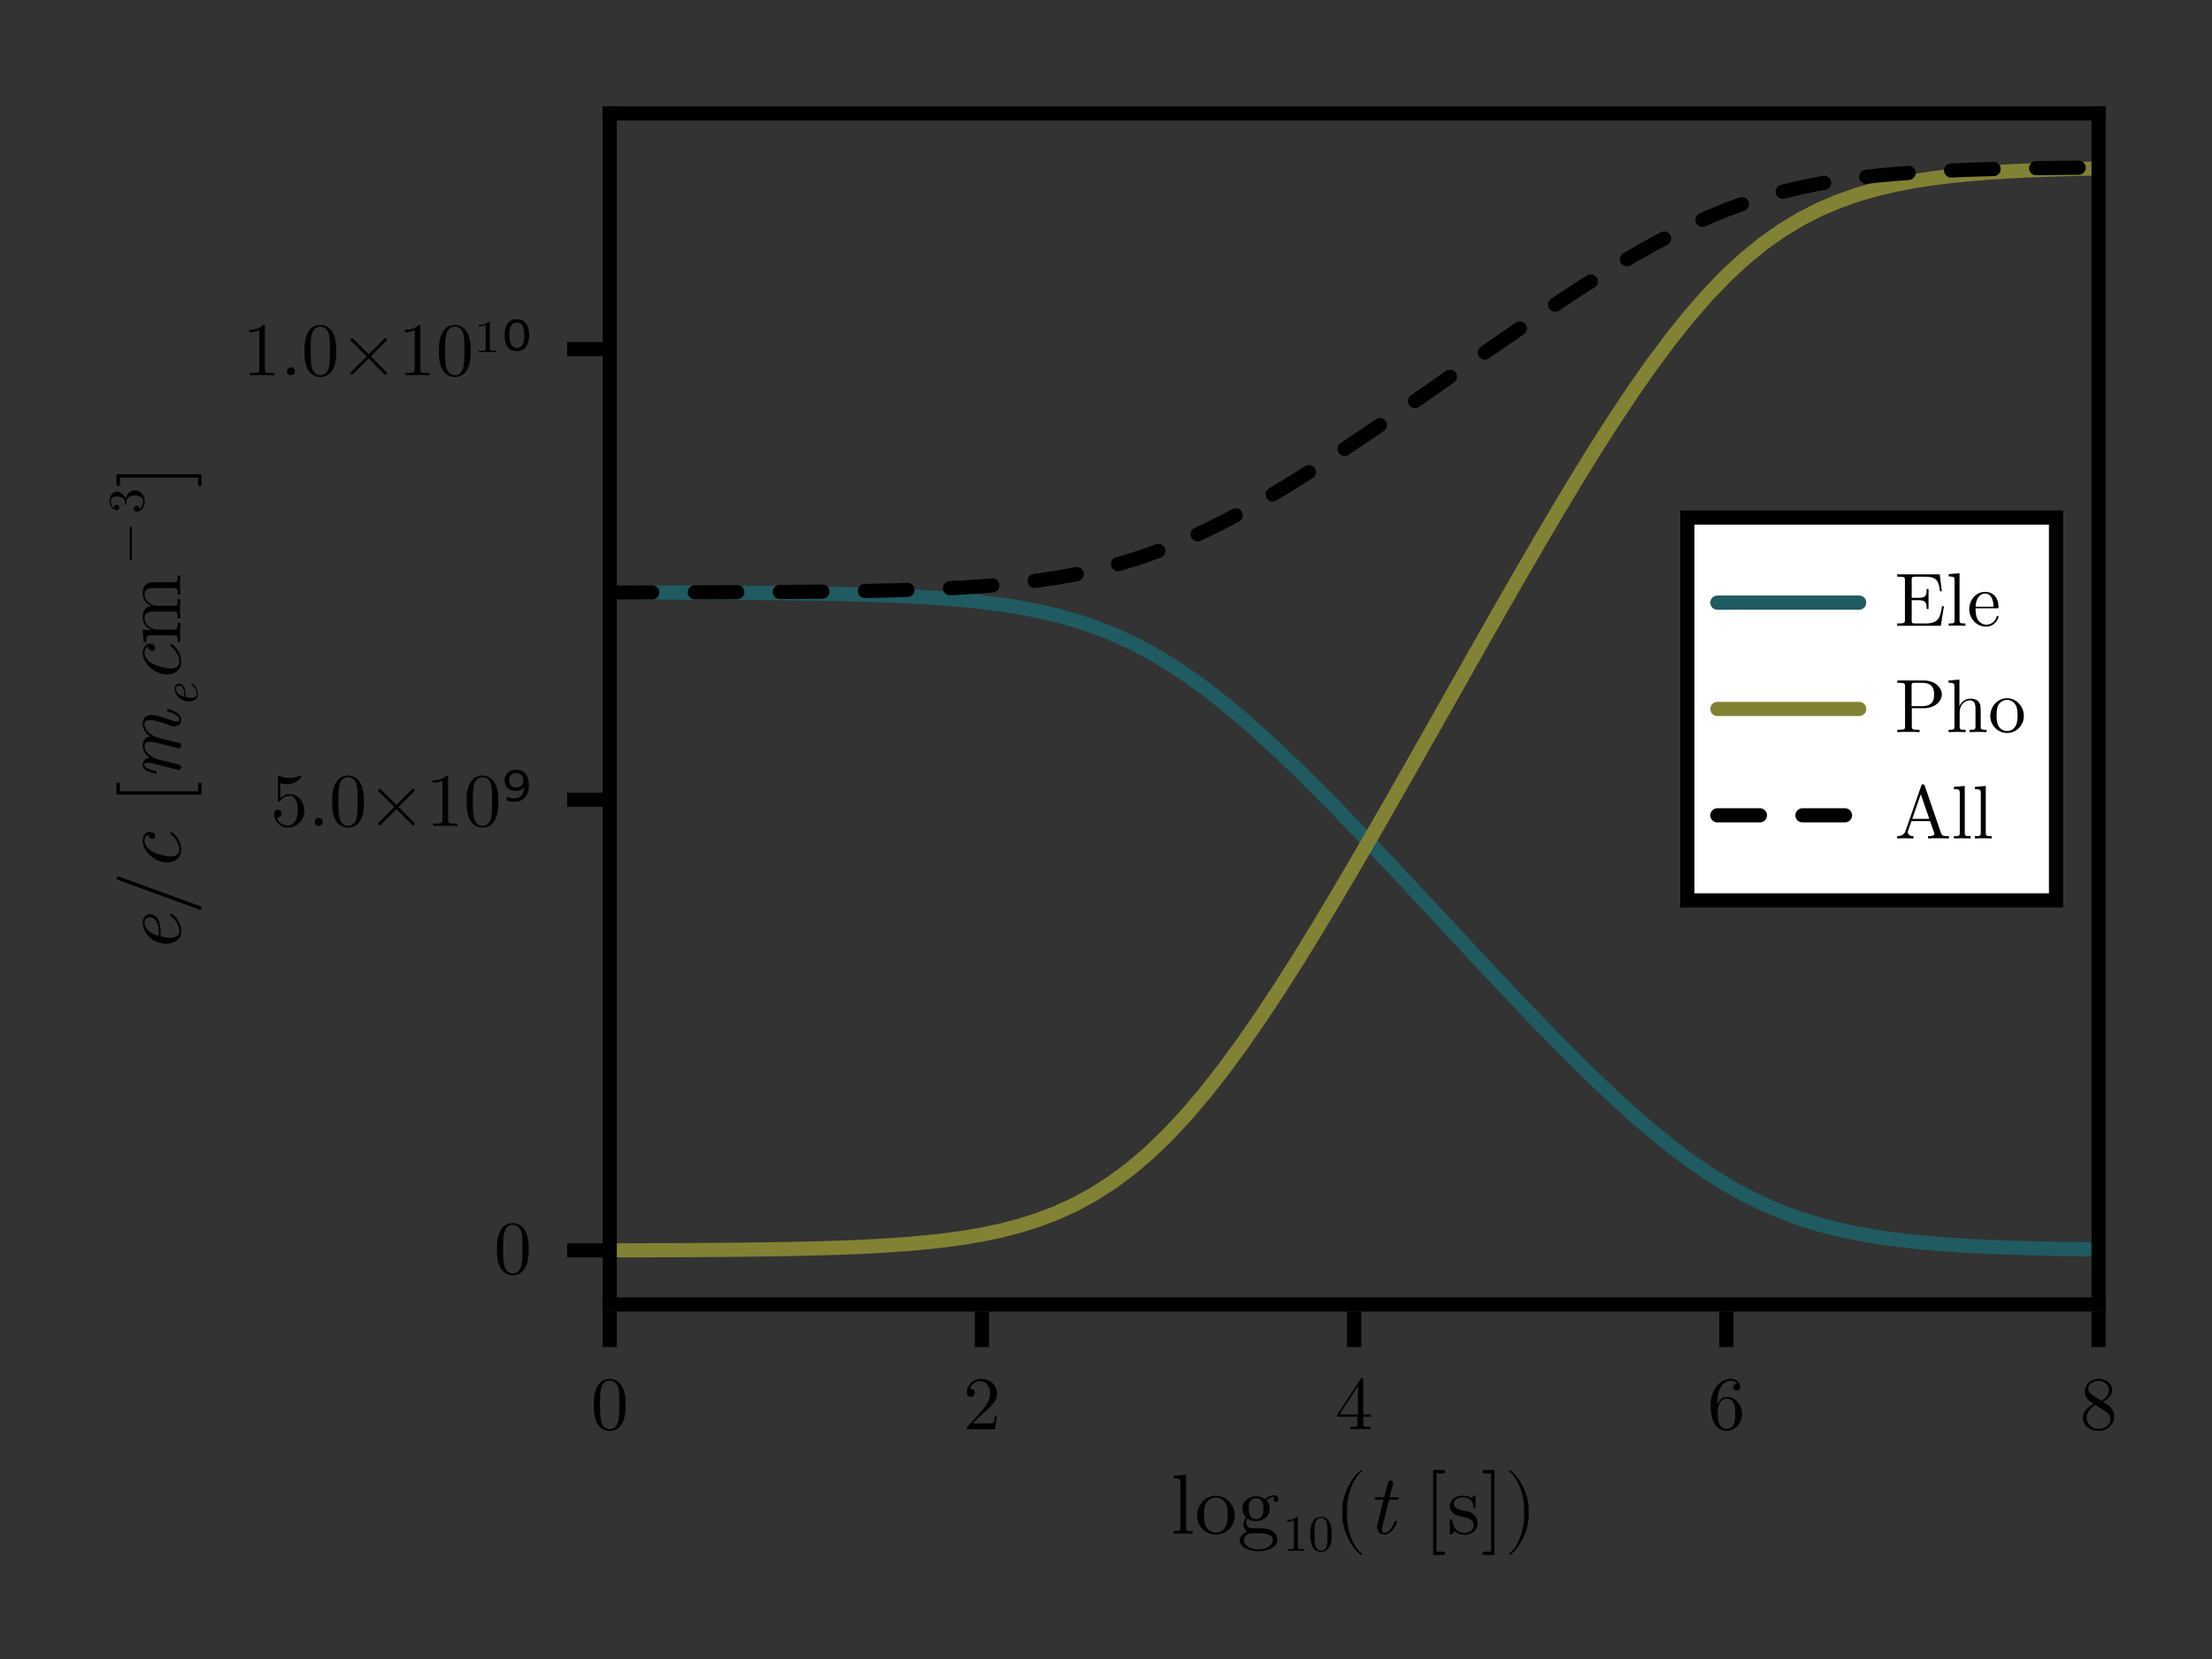 <?xml version="1.0" encoding="UTF-8"?>
<svg xmlns="http://www.w3.org/2000/svg" xmlns:xlink="http://www.w3.org/1999/xlink" width="312" height="234" viewBox="0 0 312 234">
<rect x="0" y="0" width="312" height="234" fill="#333333" stroke="none"/>
<defs>
<g>
<g id="glyph-0-0-f5b5d90b">
<path d="M 3.062 0 L 3.062 -0.375 C 2.25 -0.375 2.125 -0.375 2.125 -0.906 L 2.125 -8.328 L 0.391 -8.203 L 0.391 -7.828 C 1.234 -7.828 1.328 -7.734 1.328 -7.156 L 1.328 -0.906 C 1.328 -0.375 1.203 -0.375 0.391 -0.375 L 0.391 0 L 1.734 -0.031 Z M 3.062 0 "/>
</g>
<g id="glyph-0-1-f5b5d90b">
<path d="M 4.312 -1.531 C 4.312 -2.172 3.953 -2.531 3.812 -2.672 C 3.422 -3.062 2.953 -3.156 2.453 -3.25 C 1.781 -3.391 0.969 -3.547 0.969 -4.234 C 0.969 -4.656 1.281 -5.141 2.312 -5.141 C 3.641 -5.141 3.703 -4.062 3.719 -3.703 C 3.734 -3.594 3.859 -3.594 3.859 -3.594 C 4.016 -3.594 4.016 -3.641 4.016 -3.875 L 4.016 -5.094 C 4.016 -5.297 4.016 -5.375 3.891 -5.375 C 3.828 -5.375 3.797 -5.375 3.641 -5.234 C 3.609 -5.188 3.484 -5.078 3.438 -5.047 C 2.984 -5.375 2.5 -5.375 2.312 -5.375 C 0.859 -5.375 0.391 -4.578 0.391 -3.906 C 0.391 -3.484 0.594 -3.141 0.906 -2.875 C 1.297 -2.562 1.625 -2.5 2.5 -2.328 C 2.766 -2.281 3.75 -2.094 3.75 -1.219 C 3.75 -0.609 3.328 -0.125 2.391 -0.125 C 1.375 -0.125 0.953 -0.812 0.719 -1.844 C 0.688 -1.984 0.672 -2.047 0.547 -2.047 C 0.391 -2.047 0.391 -1.953 0.391 -1.734 L 0.391 -0.156 C 0.391 0.047 0.391 0.125 0.531 0.125 C 0.594 0.125 0.594 0.125 0.828 -0.109 C 0.859 -0.125 0.859 -0.156 1.062 -0.391 C 1.594 0.125 2.141 0.125 2.391 0.125 C 3.766 0.125 4.312 -0.672 4.312 -1.531 Z M 4.312 -1.531 "/>
</g>
<g id="glyph-0-2-f5b5d90b">
<path d="M 1.969 3 L 1.969 -9 L 0.5 -9 C 0.375 -9 0.266 -8.891 0.266 -8.766 C 0.266 -8.625 0.375 -8.516 0.5 -8.516 L 1.484 -8.516 L 1.484 2.516 L 0.5 2.516 C 0.375 2.516 0.266 2.625 0.266 2.766 C 0.266 2.891 0.375 3 0.5 3 Z M 1.969 3 "/>
</g>
<g id="glyph-1-0-f5b5d90b">
<path d="M 5.656 -2.562 C 5.656 -4.109 4.453 -5.375 3 -5.375 C 1.5 -5.375 0.344 -4.062 0.344 -2.562 C 0.344 -1.016 1.578 0.125 2.984 0.125 C 4.438 0.125 5.656 -1.047 5.656 -2.562 Z M 4.656 -2.656 C 4.656 -2.234 4.656 -1.578 4.391 -1.062 C 4.125 -0.516 3.594 -0.172 3 -0.172 C 2.484 -0.172 1.953 -0.422 1.625 -0.969 C 1.328 -1.5 1.328 -2.234 1.328 -2.656 C 1.328 -3.125 1.328 -3.781 1.625 -4.312 C 1.938 -4.859 2.516 -5.109 2.984 -5.109 C 3.516 -5.109 4.031 -4.844 4.344 -4.328 C 4.656 -3.812 4.656 -3.125 4.656 -2.656 Z M 4.656 -2.656 "/>
</g>
<g id="glyph-1-1-f5b5d90b">
</g>
<g id="glyph-1-2-f5b5d90b">
<path d="M 3.078 2.766 C 3.078 2.625 2.969 2.516 2.828 2.516 L 1.844 2.516 L 1.844 -8.516 L 2.828 -8.516 C 2.969 -8.516 3.078 -8.625 3.078 -8.766 C 3.078 -8.891 2.969 -9 2.828 -9 L 1.375 -9 L 1.375 3 L 2.828 3 C 2.969 3 3.078 2.891 3.078 2.766 Z M 3.078 2.766 "/>
</g>
<g id="glyph-2-0-f5b5d90b">
<path d="M 5.812 -4.844 C 5.812 -5.047 5.672 -5.438 5.203 -5.438 C 4.969 -5.438 4.438 -5.359 3.938 -4.875 C 3.438 -5.266 2.922 -5.297 2.656 -5.297 C 1.547 -5.297 0.719 -4.469 0.719 -3.547 C 0.719 -3.031 0.984 -2.562 1.281 -2.312 C 1.125 -2.141 0.906 -1.734 0.906 -1.312 C 0.906 -0.953 1.062 -0.484 1.438 -0.25 C 0.719 -0.047 0.344 0.469 0.344 0.953 C 0.344 1.812 1.531 2.469 2.984 2.469 C 4.406 2.469 5.656 1.859 5.656 0.922 C 5.656 0.5 5.484 -0.109 4.875 -0.438 C 4.234 -0.781 3.547 -0.781 2.812 -0.781 C 2.516 -0.781 1.984 -0.781 1.906 -0.797 C 1.531 -0.844 1.266 -1.219 1.266 -1.594 C 1.266 -1.641 1.266 -1.922 1.469 -2.156 C 1.938 -1.828 2.438 -1.781 2.656 -1.781 C 3.781 -1.781 4.609 -2.609 4.609 -3.547 C 4.609 -3.984 4.422 -4.422 4.109 -4.703 C 4.547 -5.109 4.984 -5.172 5.203 -5.172 C 5.203 -5.172 5.281 -5.172 5.312 -5.156 C 5.188 -5.109 5.125 -4.984 5.125 -4.844 C 5.125 -4.625 5.281 -4.484 5.469 -4.484 C 5.594 -4.484 5.812 -4.578 5.812 -4.844 Z M 3.703 -3.547 C 3.703 -3.234 3.703 -2.844 3.516 -2.547 C 3.422 -2.406 3.141 -2.062 2.656 -2.062 C 1.625 -2.062 1.625 -3.266 1.625 -3.547 C 1.625 -3.859 1.625 -4.25 1.812 -4.547 C 1.906 -4.688 2.188 -5.031 2.656 -5.031 C 3.703 -5.031 3.703 -3.828 3.703 -3.547 Z M 5.031 0.953 C 5.031 1.594 4.172 2.203 3 2.203 C 1.781 2.203 0.953 1.578 0.953 0.953 C 0.953 0.391 1.422 -0.047 1.938 -0.078 L 2.656 -0.078 C 3.688 -0.078 5.031 -0.078 5.031 0.953 Z M 5.031 0.953 "/>
</g>
<g id="glyph-2-1-f5b5d90b">
<path d="M 3.984 2.859 C 3.984 2.812 3.953 2.781 3.938 2.766 C 2.688 1.828 1.859 -0.578 1.859 -2.5 L 1.859 -3.5 C 1.859 -5.422 2.688 -7.828 3.938 -8.766 C 3.953 -8.781 3.984 -8.812 3.984 -8.859 C 3.984 -8.922 3.922 -8.969 3.859 -8.969 C 3.844 -8.969 3.812 -8.969 3.797 -8.953 C 2.469 -7.953 1.219 -5.562 1.219 -3.5 L 1.219 -2.5 C 1.219 -0.438 2.469 1.953 3.797 2.953 C 3.812 2.969 3.844 2.969 3.859 2.969 C 3.922 2.969 3.984 2.922 3.984 2.859 Z M 3.984 2.859 "/>
</g>
<g id="glyph-2-2-f5b5d90b">
<path d="M 3.453 -2.5 L 3.453 -3.5 C 3.453 -5.562 2.203 -7.953 0.875 -8.953 C 0.859 -8.969 0.828 -8.969 0.797 -8.969 C 0.75 -8.969 0.688 -8.922 0.688 -8.859 C 0.688 -8.812 0.703 -8.781 0.734 -8.766 C 1.984 -7.828 2.812 -5.422 2.812 -3.5 L 2.812 -2.5 C 2.812 -0.578 1.984 1.828 0.734 2.766 C 0.703 2.781 0.688 2.812 0.688 2.859 C 0.688 2.922 0.75 2.969 0.797 2.969 C 0.828 2.969 0.859 2.969 0.875 2.953 C 2.203 1.953 3.453 -0.438 3.453 -2.5 Z M 3.453 -2.5 "/>
</g>
<g id="glyph-3-0-f5b5d90b">
<path d="M 3.016 0 L 3.016 -0.219 L 2.781 -0.219 C 2.141 -0.219 2.125 -0.297 2.125 -0.562 L 2.125 -4.609 C 2.125 -4.781 2.125 -4.797 1.953 -4.797 C 1.5 -4.344 0.875 -4.344 0.641 -4.344 L 0.641 -4.109 C 0.781 -4.109 1.203 -4.109 1.578 -4.297 L 1.578 -0.562 C 1.578 -0.312 1.562 -0.219 0.922 -0.219 L 0.688 -0.219 L 0.688 0 C 0.938 -0.016 1.562 -0.016 1.844 -0.016 C 2.141 -0.016 2.766 -0.016 3.016 0 Z M 3.016 0 "/>
</g>
<g id="glyph-3-1-f5b5d90b">
<path d="M 3.312 -2.312 C 3.312 -2.875 3.281 -3.453 3.031 -3.984 C 2.688 -4.688 2.109 -4.797 1.797 -4.797 C 1.375 -4.797 0.844 -4.609 0.547 -3.938 C 0.312 -3.438 0.281 -2.875 0.281 -2.312 C 0.281 -1.766 0.312 -1.109 0.609 -0.562 C 0.922 0.016 1.438 0.156 1.797 0.156 C 2.188 0.156 2.734 0 3.047 -0.672 C 3.281 -1.172 3.312 -1.734 3.312 -2.312 Z M 2.719 -2.391 C 2.719 -1.844 2.719 -1.359 2.641 -0.906 C 2.531 -0.219 2.125 0 1.797 0 C 1.516 0 1.094 -0.188 0.953 -0.875 C 0.875 -1.297 0.875 -1.969 0.875 -2.391 C 0.875 -2.859 0.875 -3.328 0.938 -3.719 C 1.078 -4.578 1.609 -4.641 1.797 -4.641 C 2.031 -4.641 2.5 -4.516 2.641 -3.797 C 2.719 -3.391 2.719 -2.844 2.719 -2.391 Z M 2.719 -2.391 "/>
</g>
<g id="glyph-4-0-f5b5d90b">
<path d="M 4.266 -1.719 C 4.266 -1.844 4.172 -1.844 4.094 -1.844 C 3.953 -1.844 3.953 -1.828 3.859 -1.609 C 3.641 -1.031 3.156 -0.125 2.469 -0.125 C 2.141 -0.125 2.141 -0.438 2.141 -0.625 C 2.141 -0.703 2.141 -0.906 2.234 -1.234 L 3.125 -4.797 L 4.141 -4.797 C 4.344 -4.797 4.469 -4.797 4.469 -5.031 C 4.469 -5.172 4.375 -5.172 4.172 -5.172 L 3.219 -5.172 L 3.656 -6.953 C 3.703 -7.109 3.703 -7.141 3.703 -7.203 C 3.703 -7.453 3.5 -7.516 3.391 -7.516 C 3.078 -7.516 2.969 -7.266 2.922 -7.078 L 2.453 -5.172 L 1.422 -5.172 C 1.219 -5.172 1.094 -5.172 1.094 -4.938 C 1.094 -4.797 1.203 -4.797 1.391 -4.797 L 2.359 -4.797 L 1.484 -1.359 C 1.469 -1.312 1.422 -1.109 1.422 -0.953 C 1.422 -0.344 1.828 0.125 2.453 0.125 C 3.656 0.125 4.266 -1.656 4.266 -1.719 Z M 4.266 -1.719 "/>
</g>
<g id="glyph-5-0-f5b5d90b">
<path d="M 4.906 -3.422 C 4.906 -4.266 4.859 -5.125 4.484 -5.906 C 3.984 -6.938 3.109 -7.109 2.672 -7.109 C 2.031 -7.109 1.25 -6.828 0.812 -5.844 C 0.469 -5.094 0.422 -4.266 0.422 -3.422 C 0.422 -2.609 0.453 -1.656 0.891 -0.844 C 1.359 0.016 2.141 0.234 2.656 0.234 C 3.234 0.234 4.047 0.016 4.516 -1 C 4.859 -1.734 4.906 -2.578 4.906 -3.422 Z M 4.016 -3.547 C 4.016 -2.75 4.016 -2.016 3.906 -1.328 C 3.75 -0.312 3.141 0 2.656 0 C 2.234 0 1.609 -0.266 1.422 -1.297 C 1.297 -1.938 1.297 -2.906 1.297 -3.547 C 1.297 -4.219 1.297 -4.938 1.391 -5.5 C 1.594 -6.781 2.391 -6.875 2.656 -6.875 C 3.016 -6.875 3.719 -6.688 3.922 -5.625 C 4.016 -5.031 4.016 -4.219 4.016 -3.547 Z M 4.016 -3.547 "/>
</g>
<g id="glyph-5-1-f5b5d90b">
<path d="M 4.797 -1.859 L 4.531 -1.859 C 4.469 -1.531 4.391 -1.062 4.297 -0.906 C 4.219 -0.828 3.516 -0.828 3.281 -0.828 L 1.359 -0.828 L 2.484 -1.922 C 4.156 -3.391 4.797 -3.969 4.797 -5.031 C 4.797 -6.25 3.828 -7.109 2.531 -7.109 C 1.328 -7.109 0.531 -6.125 0.531 -5.172 C 0.531 -4.578 1.062 -4.578 1.094 -4.578 C 1.281 -4.578 1.656 -4.703 1.656 -5.141 C 1.656 -5.422 1.469 -5.703 1.094 -5.703 C 1 -5.703 0.984 -5.703 0.953 -5.688 C 1.188 -6.375 1.766 -6.781 2.391 -6.781 C 3.359 -6.781 3.828 -5.906 3.828 -5.031 C 3.828 -4.188 3.281 -3.344 2.703 -2.672 L 0.656 -0.391 C 0.531 -0.281 0.531 -0.25 0.531 0 L 4.5 0 Z M 4.797 -1.859 "/>
</g>
<g id="glyph-5-2-f5b5d90b">
<path d="M 5.031 -1.766 L 5.031 -2.094 L 3.953 -2.094 L 3.953 -6.953 C 3.953 -7.156 3.953 -7.219 3.781 -7.219 C 3.688 -7.219 3.656 -7.219 3.578 -7.094 L 0.297 -2.094 L 0.297 -1.766 L 3.141 -1.766 L 3.141 -0.828 C 3.141 -0.453 3.109 -0.328 2.328 -0.328 L 2.109 -0.328 L 2.109 0 C 2.547 -0.031 3.094 -0.031 3.547 -0.031 C 3.984 -0.031 4.562 -0.031 5 0 L 5 -0.328 L 4.766 -0.328 C 3.984 -0.328 3.953 -0.453 3.953 -0.828 L 3.953 -1.766 Z M 3.203 -2.094 L 0.594 -2.094 L 3.203 -6.078 Z M 3.203 -2.094 "/>
</g>
<g id="glyph-5-3-f5b5d90b">
<path d="M 4.875 -2.172 C 4.875 -3.531 3.922 -4.562 2.75 -4.562 C 2.016 -4.562 1.625 -4.016 1.406 -3.5 L 1.406 -3.75 C 1.406 -6.453 2.734 -6.844 3.281 -6.844 C 3.531 -6.844 3.984 -6.781 4.219 -6.406 C 4.062 -6.406 3.625 -6.406 3.625 -5.938 C 3.625 -5.609 3.891 -5.438 4.125 -5.438 C 4.297 -5.438 4.609 -5.531 4.609 -5.953 C 4.609 -6.594 4.141 -7.109 3.25 -7.109 C 1.891 -7.109 0.453 -5.734 0.453 -3.375 C 0.453 -0.516 1.688 0.234 2.672 0.234 C 3.859 0.234 4.875 -0.766 4.875 -2.172 Z M 3.922 -2.188 C 3.922 -1.672 3.922 -1.141 3.734 -0.75 C 3.422 -0.125 2.922 -0.062 2.672 -0.062 C 2 -0.062 1.688 -0.703 1.625 -0.859 C 1.438 -1.359 1.438 -2.219 1.438 -2.406 C 1.438 -3.25 1.766 -4.312 2.734 -4.312 C 2.906 -4.312 3.391 -4.312 3.719 -3.656 C 3.922 -3.25 3.922 -2.703 3.922 -2.188 Z M 3.922 -2.188 "/>
</g>
<g id="glyph-5-4-f5b5d90b">
<path d="M 4.875 -1.797 C 4.875 -2.172 4.766 -2.656 4.359 -3.109 C 4.156 -3.328 3.984 -3.438 3.297 -3.859 C 4.062 -4.266 4.594 -4.812 4.594 -5.516 C 4.594 -6.5 3.641 -7.109 2.672 -7.109 C 1.594 -7.109 0.734 -6.312 0.734 -5.328 C 0.734 -5.141 0.75 -4.656 1.203 -4.156 C 1.328 -4.016 1.719 -3.75 1.984 -3.578 C 1.359 -3.266 0.453 -2.672 0.453 -1.609 C 0.453 -0.484 1.531 0.234 2.656 0.234 C 3.859 0.234 4.875 -0.656 4.875 -1.797 Z M 4.125 -5.516 C 4.125 -4.906 3.703 -4.391 3.062 -4.016 L 1.734 -4.875 C 1.25 -5.203 1.203 -5.562 1.203 -5.734 C 1.203 -6.391 1.906 -6.844 2.656 -6.844 C 3.438 -6.844 4.125 -6.281 4.125 -5.516 Z M 4.344 -1.406 C 4.344 -0.625 3.547 -0.062 2.672 -0.062 C 1.75 -0.062 0.984 -0.719 0.984 -1.609 C 0.984 -2.234 1.328 -2.906 2.234 -3.422 L 3.547 -2.578 C 3.844 -2.375 4.344 -2.062 4.344 -1.406 Z M 4.344 -1.406 "/>
</g>
<g id="glyph-5-5-f5b5d90b">
<path d="M 7.656 0 L 7.656 -0.328 L 7.453 -0.328 C 6.812 -0.328 6.672 -0.406 6.547 -0.75 L 4.25 -7.422 C 4.188 -7.562 4.172 -7.641 4 -7.641 C 3.828 -7.641 3.797 -7.578 3.75 -7.422 L 1.531 -1.047 C 1.344 -0.5 0.922 -0.344 0.344 -0.328 L 0.344 0 L 1.438 -0.031 L 2.656 0 L 2.656 -0.328 C 2.125 -0.328 1.859 -0.594 1.859 -0.875 C 1.859 -0.906 1.875 -1.016 1.875 -1.031 L 2.375 -2.438 L 5 -2.438 L 5.578 -0.797 C 5.578 -0.75 5.609 -0.688 5.609 -0.656 C 5.609 -0.328 5 -0.328 4.719 -0.328 L 4.719 0 C 5.094 -0.031 5.844 -0.031 6.25 -0.031 Z M 4.891 -2.766 L 2.484 -2.766 L 3.688 -6.234 Z M 4.891 -2.766 "/>
</g>
<g id="glyph-5-6-f5b5d90b">
<path d="M 2.719 0 L 2.719 -0.328 C 2 -0.328 1.891 -0.328 1.891 -0.812 L 1.891 -7.406 L 0.359 -7.281 L 0.359 -6.953 C 1.094 -6.953 1.188 -6.891 1.188 -6.359 L 1.188 -0.812 C 1.188 -0.328 1.062 -0.328 0.359 -0.328 L 0.359 0 L 1.531 -0.031 Z M 2.719 0 "/>
</g>
<g id="glyph-6-0-f5b5d90b">
<path d="M -1.25 -5.609 C -1.312 -5.609 -1.438 -5.516 -1.438 -5.422 C -1.438 -5.375 -1.422 -5.359 -1.312 -5.266 C -0.188 -4.375 -0.125 -3.312 -0.125 -3.109 C -0.125 -2.328 -0.984 -2.203 -1.453 -2.203 C -1.906 -2.203 -2.453 -2.312 -2.766 -2.406 L -2.766 -2.875 C -2.766 -3.234 -2.812 -4.031 -3.031 -4.609 C -3.422 -5.562 -4.203 -5.562 -4.281 -5.562 C -4.844 -5.562 -5.297 -5.109 -5.297 -4.344 C -5.297 -3.078 -4.094 -1.375 -1.969 -1.375 C -0.891 -1.375 0.125 -1.938 0.125 -3.078 C 0.125 -4.625 -1.062 -5.609 -1.25 -5.609 Z M -4.312 -5.094 C -3.031 -5.094 -3.031 -3.125 -3.031 -2.719 L -3.031 -2.469 C -5 -2.984 -5.047 -4.219 -5.047 -4.344 C -5.047 -4.828 -4.719 -5.094 -4.312 -5.094 Z M -4.312 -5.094 "/>
</g>
<g id="glyph-7-0-f5b5d90b">
<path d="M -8.766 -5.344 C -8.891 -5.344 -9 -5.234 -9 -5.094 C -9 -4.984 -8.938 -4.906 -8.844 -4.875 L 2.672 -0.688 C 2.703 -0.672 2.734 -0.672 2.766 -0.672 C 2.891 -0.672 3 -0.781 3 -0.906 C 3 -1.016 2.938 -1.109 2.844 -1.141 L -8.672 -5.328 C -8.703 -5.344 -8.734 -5.344 -8.766 -5.344 Z M -8.766 -5.344 "/>
</g>
<g id="glyph-8-0-f5b5d90b">
<path d="M -1.25 -5.609 C -1.312 -5.609 -1.438 -5.516 -1.438 -5.422 C -1.438 -5.375 -1.422 -5.359 -1.312 -5.266 C -0.188 -4.375 -0.125 -3.312 -0.125 -3.109 C -0.125 -2.453 -0.672 -2.156 -1.375 -2.156 C -2 -2.156 -3.266 -2.484 -3.844 -2.797 C -4.625 -3.234 -5.047 -3.828 -5.047 -4.375 C -5.047 -4.5 -5.016 -5.047 -4.531 -5.219 C -4.453 -4.625 -3.938 -4.625 -3.938 -4.625 C -3.75 -4.625 -3.547 -4.75 -3.547 -5.031 C -3.547 -5.359 -3.812 -5.641 -4.266 -5.641 C -4.859 -5.641 -5.297 -5.125 -5.297 -4.359 C -5.297 -2.875 -3.594 -1.312 -1.844 -1.312 C -0.656 -1.312 0.125 -2.031 0.125 -3.078 C 0.125 -4.625 -1.062 -5.609 -1.25 -5.609 Z M -1.25 -5.609 "/>
</g>
<g id="glyph-9-0-f5b5d90b">
</g>
<g id="glyph-10-0-f5b5d90b">
<path d="M 2.766 -3.078 C 2.625 -3.078 2.516 -2.969 2.516 -2.828 L 2.516 -1.844 L -8.516 -1.844 L -8.516 -2.828 C -8.516 -2.969 -8.625 -3.078 -8.766 -3.078 C -8.891 -3.078 -9 -2.969 -9 -2.828 L -9 -1.375 L 3 -1.375 L 3 -2.828 C 3 -2.969 2.891 -3.078 2.766 -3.078 Z M 2.766 -3.078 "/>
</g>
<g id="glyph-11-0-f5b5d90b">
<path d="M -1.719 -10.109 C -1.844 -10.109 -1.844 -10.016 -1.844 -9.922 C -1.844 -9.766 -1.812 -9.766 -1.625 -9.719 C -1.312 -9.625 -0.125 -9.297 -0.125 -8.609 C -0.125 -8.359 -0.312 -8.344 -0.484 -8.344 C -0.781 -8.344 -1.094 -8.453 -1.375 -8.562 C -2.016 -8.797 -3.359 -9.281 -4.062 -9.281 C -5.062 -9.281 -5.297 -8.594 -5.297 -8.031 C -5.297 -7.188 -4.781 -6.594 -4.25 -6.234 C -5.078 -6.125 -5.297 -5.516 -5.297 -4.969 C -5.297 -4.25 -4.906 -3.656 -4.359 -3.25 C -4.938 -3.172 -5.297 -2.766 -5.297 -2.25 C -5.297 -1.812 -5.031 -1.578 -4.672 -1.375 C -4.188 -1.156 -3.453 -1 -3.453 -1 C -3.344 -1 -3.344 -1.109 -3.344 -1.172 C -3.344 -1.328 -3.344 -1.344 -3.609 -1.406 C -4.453 -1.625 -5.047 -1.844 -5.047 -2.219 C -5.047 -2.531 -4.688 -2.531 -4.562 -2.531 C -4.375 -2.531 -4.141 -2.5 -3.953 -2.453 L -0.344 -1.547 C -0.281 -1.531 -0.219 -1.516 -0.188 -1.516 C -0.047 -1.516 0.125 -1.609 0.125 -1.844 C 0.125 -1.984 0.047 -2.203 -0.188 -2.281 L -2.094 -2.766 C -2.359 -2.812 -2.609 -2.891 -2.875 -2.953 C -3.469 -3.109 -3.484 -3.109 -3.75 -3.25 C -4.344 -3.594 -5.047 -4.109 -5.047 -4.938 C -5.047 -5.5 -4.422 -5.5 -4.25 -5.5 C -3.922 -5.5 -3.578 -5.406 -3.469 -5.391 L -0.344 -4.609 C -0.281 -4.578 -0.219 -4.578 -0.188 -4.578 C -0.047 -4.578 0.125 -4.672 0.125 -4.906 C 0.125 -5.047 0.047 -5.25 -0.188 -5.344 L -2.094 -5.812 C -2.359 -5.875 -2.609 -5.953 -2.875 -6.016 C -3.469 -6.172 -3.484 -6.172 -3.75 -6.312 C -4.344 -6.656 -5.047 -7.172 -5.047 -8 C -5.047 -8.562 -4.422 -8.562 -4.25 -8.562 C -3.5 -8.562 -2.078 -8.031 -1.594 -7.859 C -1.188 -7.703 -1.078 -7.672 -0.828 -7.672 C -0.297 -7.672 0.125 -8 0.125 -8.578 C 0.125 -9.703 -1.656 -10.109 -1.719 -10.109 Z M -1.719 -10.109 "/>
</g>
<g id="glyph-12-0-f5b5d90b">
<path d="M -0.75 -3.375 C -0.781 -3.375 -0.859 -3.312 -0.859 -3.25 C -0.859 -3.234 -0.859 -3.219 -0.781 -3.156 C -0.109 -2.625 -0.078 -1.984 -0.078 -1.859 C -0.078 -1.391 -0.594 -1.312 -0.875 -1.312 C -1.141 -1.312 -1.469 -1.391 -1.656 -1.438 L -1.656 -1.719 C -1.656 -1.938 -1.688 -2.422 -1.828 -2.766 C -2.047 -3.328 -2.516 -3.328 -2.578 -3.328 C -2.906 -3.328 -3.188 -3.062 -3.188 -2.609 C -3.188 -1.844 -2.453 -0.828 -1.188 -0.828 C -0.531 -0.828 0.078 -1.172 0.078 -1.844 C 0.078 -2.766 -0.641 -3.375 -0.75 -3.375 Z M -2.578 -3.062 C -1.828 -3.062 -1.828 -1.875 -1.828 -1.641 L -1.828 -1.484 C -3 -1.797 -3.031 -2.531 -3.031 -2.609 C -3.031 -2.891 -2.828 -3.062 -2.578 -3.062 Z M -2.578 -3.062 "/>
</g>
<g id="glyph-13-0-f5b5d90b">
<path d="M -1.25 -5.609 C -1.312 -5.609 -1.438 -5.516 -1.438 -5.422 C -1.438 -5.375 -1.422 -5.359 -1.312 -5.266 C -0.188 -4.375 -0.125 -3.312 -0.125 -3.109 C -0.125 -2.453 -0.672 -2.156 -1.375 -2.156 C -2 -2.156 -3.266 -2.484 -3.844 -2.797 C -4.625 -3.234 -5.047 -3.828 -5.047 -4.375 C -5.047 -4.5 -5.016 -5.047 -4.531 -5.219 C -4.453 -4.625 -3.938 -4.625 -3.938 -4.625 C -3.75 -4.625 -3.547 -4.75 -3.547 -5.031 C -3.547 -5.359 -3.812 -5.641 -4.266 -5.641 C -4.859 -5.641 -5.297 -5.125 -5.297 -4.359 C -5.297 -2.875 -3.594 -1.312 -1.844 -1.312 C -0.656 -1.312 0.125 -2.031 0.125 -3.078 C 0.125 -4.625 -1.062 -5.609 -1.25 -5.609 Z M -1.25 -5.609 "/>
</g>
<g id="glyph-14-0-f5b5d90b">
<path d="M 0 -9.75 L -0.375 -9.75 C -0.375 -9.125 -0.375 -8.828 -0.734 -8.812 L -3.031 -8.812 C -4.062 -8.812 -4.422 -8.812 -4.859 -8.453 C -5.062 -8.281 -5.297 -7.891 -5.297 -7.188 C -5.297 -6.188 -4.578 -5.656 -4.125 -5.453 C -5.172 -5.281 -5.297 -4.391 -5.297 -3.859 C -5.297 -2.969 -4.781 -2.406 -4.047 -2.078 L -5.297 -2.078 L -5.172 -0.391 L -4.797 -0.391 C -4.797 -1.219 -4.719 -1.312 -4.125 -1.312 L -0.906 -1.312 C -0.375 -1.312 -0.375 -1.188 -0.375 -0.391 L 0 -0.391 L -0.031 -1.734 L 0 -3.078 L -0.375 -3.078 C -0.375 -2.281 -0.375 -2.141 -0.906 -2.141 L -3.125 -2.141 C -4.375 -2.141 -5.047 -3 -5.047 -3.766 C -5.047 -4.531 -4.391 -4.656 -3.703 -4.656 L -0.906 -4.656 C -0.375 -4.656 -0.375 -4.531 -0.375 -3.719 L 0 -3.719 L -0.031 -5.078 L 0 -6.422 L -0.375 -6.422 C -0.375 -5.609 -0.375 -5.484 -0.906 -5.484 L -3.125 -5.484 C -4.375 -5.484 -5.047 -6.344 -5.047 -7.109 C -5.047 -7.859 -4.391 -7.984 -3.703 -7.984 L -0.906 -7.984 C -0.375 -7.984 -0.375 -7.859 -0.375 -7.062 L 0 -7.062 L -0.031 -8.406 Z M 0 -9.75 "/>
</g>
<g id="glyph-15-0-f5b5d90b">
<path d="M -1.797 -5.203 C -1.875 -5.203 -1.938 -5.141 -1.938 -5.062 L -1.938 -0.547 C -1.938 -0.469 -1.875 -0.406 -1.797 -0.406 C -1.719 -0.406 -1.656 -0.469 -1.656 -0.547 L -1.656 -5.062 C -1.656 -5.141 -1.719 -5.203 -1.797 -5.203 Z M -1.797 -5.203 "/>
</g>
<g id="glyph-15-1-f5b5d90b">
<path d="M -1.234 -3.297 C -1.828 -3.297 -2.391 -2.844 -2.531 -2.094 C -2.734 -2.672 -3.234 -3.094 -3.797 -3.094 C -4.391 -3.094 -4.797 -2.469 -4.797 -1.766 C -4.797 -1.047 -4.359 -0.5 -3.812 -0.5 C -3.578 -0.5 -3.438 -0.656 -3.438 -0.859 C -3.438 -1.094 -3.594 -1.234 -3.812 -1.234 C -4.172 -1.234 -4.172 -0.891 -4.172 -0.781 C -4.531 -1.016 -4.625 -1.484 -4.625 -1.75 C -4.625 -2.031 -4.453 -2.438 -3.812 -2.438 C -3.719 -2.438 -3.312 -2.422 -2.984 -2.234 C -2.641 -2.016 -2.625 -1.766 -2.609 -1.594 C -2.609 -1.531 -2.594 -1.359 -2.594 -1.312 C -2.578 -1.25 -2.578 -1.203 -2.5 -1.203 C -2.422 -1.203 -2.422 -1.25 -2.422 -1.375 L -2.422 -1.688 C -2.422 -2.281 -1.938 -2.547 -1.234 -2.547 C -0.25 -2.547 -0.047 -2.047 -0.047 -1.734 C -0.047 -1.422 -0.172 -0.891 -0.594 -0.641 C -0.547 -0.891 -0.719 -1.109 -0.984 -1.109 C -1.25 -1.109 -1.391 -0.922 -1.391 -0.703 C -1.391 -0.531 -1.297 -0.297 -0.969 -0.297 C -0.312 -0.297 0.156 -0.969 0.156 -1.75 C 0.156 -2.641 -0.5 -3.297 -1.234 -3.297 Z M -1.234 -3.297 "/>
</g>
<g id="glyph-16-0-f5b5d90b">
<path d="M 3 -1.969 L -9 -1.969 L -9 -0.5 C -9 -0.375 -8.891 -0.266 -8.766 -0.266 C -8.625 -0.266 -8.516 -0.375 -8.516 -0.5 L -8.516 -1.484 L 2.516 -1.484 L 2.516 -0.5 C 2.516 -0.375 2.625 -0.266 2.766 -0.266 C 2.891 -0.266 3 -0.375 3 -0.5 Z M 3 -1.969 "/>
</g>
<g id="glyph-17-0-f5b5d90b">
<path d="M 4.797 -2.141 C 4.797 -3.422 3.922 -4.484 2.766 -4.484 C 2.25 -4.484 1.797 -4.312 1.406 -3.938 L 1.406 -6.016 C 1.625 -5.953 1.969 -5.875 2.312 -5.875 C 3.625 -5.875 4.375 -6.844 4.375 -6.984 C 4.375 -7.047 4.344 -7.109 4.266 -7.109 C 4.266 -7.109 4.234 -7.109 4.188 -7.078 C 3.969 -6.984 3.453 -6.766 2.734 -6.766 C 2.312 -6.766 1.812 -6.844 1.312 -7.062 C 1.234 -7.094 1.188 -7.094 1.188 -7.094 C 1.078 -7.094 1.078 -7.016 1.078 -6.844 L 1.078 -3.688 C 1.078 -3.484 1.078 -3.406 1.234 -3.406 C 1.297 -3.406 1.328 -3.438 1.359 -3.5 C 1.484 -3.672 1.875 -4.25 2.75 -4.25 C 3.297 -4.25 3.562 -3.75 3.656 -3.562 C 3.828 -3.172 3.844 -2.75 3.844 -2.219 C 3.844 -1.844 3.844 -1.203 3.578 -0.75 C 3.328 -0.344 2.938 -0.062 2.438 -0.062 C 1.672 -0.062 1.062 -0.625 0.875 -1.266 C 0.906 -1.25 0.938 -1.234 1.062 -1.234 C 1.406 -1.234 1.594 -1.5 1.594 -1.766 C 1.594 -2.016 1.406 -2.281 1.062 -2.281 C 0.906 -2.281 0.531 -2.203 0.531 -1.719 C 0.531 -0.797 1.266 0.234 2.469 0.234 C 3.703 0.234 4.797 -0.797 4.797 -2.141 Z M 4.797 -2.141 "/>
</g>
<g id="glyph-17-1-f5b5d90b">
<path d="M 6.656 -0.156 C 6.75 -0.234 6.75 -0.375 6.656 -0.453 L 4.453 -2.672 L 6.656 -4.875 C 6.75 -4.969 6.75 -5.094 6.656 -5.172 C 6.578 -5.266 6.453 -5.266 6.359 -5.172 L 4.156 -2.969 L 1.938 -5.172 C 1.859 -5.266 1.719 -5.266 1.641 -5.172 C 1.562 -5.094 1.562 -4.969 1.641 -4.875 L 3.859 -2.672 L 1.641 -0.453 C 1.562 -0.375 1.562 -0.234 1.641 -0.156 C 1.719 -0.078 1.859 -0.078 1.938 -0.156 L 4.156 -2.375 L 6.359 -0.156 C 6.453 -0.078 6.578 -0.078 6.656 -0.156 Z M 6.656 -0.156 "/>
</g>
<g id="glyph-18-0-f5b5d90b">
<path d="M 2.047 -0.562 C 2.047 -0.875 1.797 -1.125 1.484 -1.125 C 1.172 -1.125 0.922 -0.875 0.922 -0.562 C 0.922 -0.25 1.172 0 1.484 0 C 1.797 0 2.047 -0.25 2.047 -0.562 Z M 2.047 -0.562 "/>
</g>
<g id="glyph-18-1-f5b5d90b">
<path d="M 4.906 -3.422 C 4.906 -4.266 4.859 -5.125 4.484 -5.906 C 3.984 -6.938 3.109 -7.109 2.672 -7.109 C 2.031 -7.109 1.25 -6.828 0.812 -5.844 C 0.469 -5.094 0.422 -4.266 0.422 -3.422 C 0.422 -2.609 0.453 -1.656 0.891 -0.844 C 1.359 0.016 2.141 0.234 2.656 0.234 C 3.234 0.234 4.047 0.016 4.516 -1 C 4.859 -1.734 4.906 -2.578 4.906 -3.422 Z M 4.016 -3.547 C 4.016 -2.75 4.016 -2.016 3.906 -1.328 C 3.75 -0.312 3.141 0 2.656 0 C 2.234 0 1.609 -0.266 1.422 -1.297 C 1.297 -1.938 1.297 -2.906 1.297 -3.547 C 1.297 -4.219 1.297 -4.938 1.391 -5.5 C 1.594 -6.781 2.391 -6.875 2.656 -6.875 C 3.016 -6.875 3.719 -6.688 3.922 -5.625 C 4.016 -5.031 4.016 -4.219 4.016 -3.547 Z M 4.016 -3.547 "/>
</g>
<g id="glyph-18-2-f5b5d90b">
<path d="M 4.469 0 L 4.469 -0.328 L 4.125 -0.328 C 3.172 -0.328 3.141 -0.453 3.141 -0.844 L 3.141 -6.828 C 3.141 -7.094 3.141 -7.109 2.891 -7.109 C 2.234 -6.422 1.297 -6.422 0.953 -6.422 L 0.953 -6.094 C 1.156 -6.094 1.797 -6.094 2.344 -6.375 L 2.344 -0.844 C 2.344 -0.453 2.312 -0.328 1.359 -0.328 L 1.016 -0.328 L 1.016 0 C 1.391 -0.031 2.312 -0.031 2.75 -0.031 C 3.172 -0.031 4.094 -0.031 4.469 0 Z M 4.469 0 "/>
</g>
<g id="glyph-19-0-f5b5d90b">
<path d="M 0.75 -3.578 L 0.75 -4.109 C 0.926 -4.035 1.098 -3.984 1.266 -3.953 C 1.441 -3.91 1.613 -3.891 1.781 -3.891 C 2.227 -3.891 2.57 -4.02 2.812 -4.281 C 3.039 -4.539 3.172 -4.941 3.203 -5.484 C 3.086 -5.316 2.926 -5.188 2.719 -5.094 C 2.52 -5 2.301 -4.953 2.062 -4.953 C 1.562 -4.953 1.164 -5.082 0.875 -5.344 C 0.582 -5.613 0.438 -5.977 0.438 -6.438 C 0.438 -6.883 0.586 -7.242 0.891 -7.516 C 1.191 -7.785 1.594 -7.922 2.094 -7.922 C 2.676 -7.922 3.117 -7.727 3.422 -7.344 C 3.723 -6.957 3.875 -6.395 3.875 -5.656 C 3.875 -4.969 3.691 -4.422 3.328 -4.016 C 2.953 -3.609 2.445 -3.406 1.812 -3.406 C 1.645 -3.406 1.473 -3.414 1.297 -3.438 C 1.117 -3.469 0.938 -3.516 0.75 -3.578 Z M 2.094 -5.422 C 2.406 -5.422 2.648 -5.508 2.828 -5.688 C 3.004 -5.875 3.094 -6.125 3.094 -6.438 C 3.094 -6.75 3.004 -7 2.828 -7.188 C 2.648 -7.363 2.406 -7.453 2.094 -7.453 C 1.801 -7.453 1.562 -7.363 1.375 -7.188 C 1.195 -7 1.109 -6.75 1.109 -6.438 C 1.109 -6.125 1.195 -5.875 1.375 -5.688 C 1.551 -5.508 1.789 -5.422 2.094 -5.422 Z M 2.094 -5.422 "/>
</g>
<g id="glyph-20-0-f5b5d90b">
<path d="M 4.469 0 L 4.469 -0.328 L 4.125 -0.328 C 3.172 -0.328 3.141 -0.453 3.141 -0.844 L 3.141 -6.828 C 3.141 -7.094 3.141 -7.109 2.891 -7.109 C 2.234 -6.422 1.297 -6.422 0.953 -6.422 L 0.953 -6.094 C 1.156 -6.094 1.797 -6.094 2.344 -6.375 L 2.344 -0.844 C 2.344 -0.453 2.312 -0.328 1.359 -0.328 L 1.016 -0.328 L 1.016 0 C 1.391 -0.031 2.312 -0.031 2.75 -0.031 C 3.172 -0.031 4.094 -0.031 4.469 0 Z M 4.469 0 "/>
</g>
<g id="glyph-20-1-f5b5d90b">
<path d="M 4.906 -3.422 C 4.906 -4.266 4.859 -5.125 4.484 -5.906 C 3.984 -6.938 3.109 -7.109 2.672 -7.109 C 2.031 -7.109 1.25 -6.828 0.812 -5.844 C 0.469 -5.094 0.422 -4.266 0.422 -3.422 C 0.422 -2.609 0.453 -1.656 0.891 -0.844 C 1.359 0.016 2.141 0.234 2.656 0.234 C 3.234 0.234 4.047 0.016 4.516 -1 C 4.859 -1.734 4.906 -2.578 4.906 -3.422 Z M 4.016 -3.547 C 4.016 -2.75 4.016 -2.016 3.906 -1.328 C 3.75 -0.312 3.141 0 2.656 0 C 2.234 0 1.609 -0.266 1.422 -1.297 C 1.297 -1.938 1.297 -2.906 1.297 -3.547 C 1.297 -4.219 1.297 -4.938 1.391 -5.5 C 1.594 -6.781 2.391 -6.875 2.656 -6.875 C 3.016 -6.875 3.719 -6.688 3.922 -5.625 C 4.016 -5.031 4.016 -4.219 4.016 -3.547 Z M 4.016 -3.547 "/>
</g>
<g id="glyph-20-2-f5b5d90b">
<path d="M 3.219 -3.266 L 3.219 -3.453 L 2.984 -3.453 C 2.281 -3.453 2.266 -3.531 2.266 -3.766 L 2.266 -7.359 C 2.266 -7.516 2.266 -7.531 2.078 -7.531 C 1.594 -7.125 0.922 -7.125 0.688 -7.125 L 0.688 -6.922 C 0.828 -6.922 1.297 -6.922 1.688 -7.094 L 1.688 -3.766 C 1.688 -3.547 1.672 -3.453 0.969 -3.453 L 0.719 -3.453 L 0.719 -3.266 C 1 -3.281 1.672 -3.281 1.969 -3.281 C 2.281 -3.281 2.953 -3.281 3.219 -3.266 Z M 3.219 -3.266 "/>
</g>
<g id="glyph-21-0-f5b5d90b">
<path d="M 2.047 -0.562 C 2.047 -0.875 1.797 -1.125 1.484 -1.125 C 1.172 -1.125 0.922 -0.875 0.922 -0.562 C 0.922 -0.25 1.172 0 1.484 0 C 1.797 0 2.047 -0.25 2.047 -0.562 Z M 2.047 -0.562 "/>
</g>
<g id="glyph-22-0-f5b5d90b">
<path d="M 6.656 -0.156 C 6.75 -0.234 6.75 -0.375 6.656 -0.453 L 4.453 -2.672 L 6.656 -4.875 C 6.75 -4.969 6.75 -5.094 6.656 -5.172 C 6.578 -5.266 6.453 -5.266 6.359 -5.172 L 4.156 -2.969 L 1.938 -5.172 C 1.859 -5.266 1.719 -5.266 1.641 -5.172 C 1.562 -5.094 1.562 -4.969 1.641 -4.875 L 3.859 -2.672 L 1.641 -0.453 C 1.562 -0.375 1.562 -0.234 1.641 -0.156 C 1.719 -0.078 1.859 -0.078 1.938 -0.156 L 4.156 -2.375 L 6.359 -0.156 C 6.453 -0.078 6.578 -0.078 6.656 -0.156 Z M 6.656 -0.156 "/>
</g>
<g id="glyph-22-1-f5b5d90b">
<path d="M 4.469 0 L 4.469 -0.328 L 4.125 -0.328 C 3.172 -0.328 3.141 -0.453 3.141 -0.844 L 3.141 -6.828 C 3.141 -7.094 3.141 -7.109 2.891 -7.109 C 2.234 -6.422 1.297 -6.422 0.953 -6.422 L 0.953 -6.094 C 1.156 -6.094 1.797 -6.094 2.344 -6.375 L 2.344 -0.844 C 2.344 -0.453 2.312 -0.328 1.359 -0.328 L 1.016 -0.328 L 1.016 0 C 1.391 -0.031 2.312 -0.031 2.75 -0.031 C 3.172 -0.031 4.094 -0.031 4.469 0 Z M 4.469 0 "/>
</g>
<g id="glyph-23-0-f5b5d90b">
<path d="M 4.906 -3.422 C 4.906 -4.266 4.859 -5.125 4.484 -5.906 C 3.984 -6.938 3.109 -7.109 2.672 -7.109 C 2.031 -7.109 1.25 -6.828 0.812 -5.844 C 0.469 -5.094 0.422 -4.266 0.422 -3.422 C 0.422 -2.609 0.453 -1.656 0.891 -0.844 C 1.359 0.016 2.141 0.234 2.656 0.234 C 3.234 0.234 4.047 0.016 4.516 -1 C 4.859 -1.734 4.906 -2.578 4.906 -3.422 Z M 4.016 -3.547 C 4.016 -2.75 4.016 -2.016 3.906 -1.328 C 3.75 -0.312 3.141 0 2.656 0 C 2.234 0 1.609 -0.266 1.422 -1.297 C 1.297 -1.938 1.297 -2.906 1.297 -3.547 C 1.297 -4.219 1.297 -4.938 1.391 -5.5 C 1.594 -6.781 2.391 -6.875 2.656 -6.875 C 3.016 -6.875 3.719 -6.688 3.922 -5.625 C 4.016 -5.031 4.016 -4.219 4.016 -3.547 Z M 4.016 -3.547 "/>
</g>
<g id="glyph-24-0-f5b5d90b">
<path d="M 2.969 -7.016 C 2.789 -7.305 2.523 -7.453 2.172 -7.453 C 1.828 -7.453 1.566 -7.305 1.391 -7.016 C 1.211 -6.711 1.125 -6.266 1.125 -5.672 C 1.125 -5.066 1.211 -4.613 1.391 -4.312 C 1.566 -4.008 1.828 -3.859 2.172 -3.859 C 2.523 -3.859 2.789 -4.008 2.969 -4.312 C 3.145 -4.613 3.234 -5.066 3.234 -5.672 C 3.234 -6.266 3.145 -6.711 2.969 -7.016 Z M 2.188 -7.922 C 2.738 -7.922 3.16 -7.727 3.453 -7.344 C 3.754 -6.957 3.906 -6.398 3.906 -5.672 C 3.906 -4.93 3.754 -4.367 3.453 -3.984 C 3.16 -3.598 2.738 -3.406 2.188 -3.406 C 1.625 -3.406 1.191 -3.598 0.891 -3.984 C 0.598 -4.367 0.453 -4.93 0.453 -5.672 C 0.453 -6.398 0.598 -6.957 0.891 -7.344 C 1.191 -7.727 1.625 -7.922 2.188 -7.922 Z M 2.188 -7.922 "/>
</g>
<g id="glyph-25-0-f5b5d90b">
<path d="M 6.953 -2.75 L 6.688 -2.75 C 6.422 -1.109 6.172 -0.328 4.344 -0.328 L 2.922 -0.328 C 2.422 -0.328 2.406 -0.406 2.406 -0.75 L 2.406 -3.609 L 3.359 -3.609 C 4.391 -3.609 4.516 -3.266 4.516 -2.359 L 4.781 -2.359 L 4.781 -5.188 L 4.516 -5.188 C 4.516 -4.266 4.391 -3.938 3.359 -3.938 L 2.406 -3.938 L 2.406 -6.5 C 2.406 -6.844 2.422 -6.922 2.922 -6.922 L 4.297 -6.922 C 5.938 -6.922 6.219 -6.344 6.391 -4.859 L 6.656 -4.859 L 6.359 -7.25 L 0.359 -7.25 L 0.359 -6.922 L 0.609 -6.922 C 1.438 -6.922 1.453 -6.812 1.453 -6.422 L 1.453 -0.828 C 1.453 -0.453 1.438 -0.328 0.609 -0.328 L 0.359 -0.328 L 0.359 0 L 6.516 0 Z M 6.953 -2.75 "/>
</g>
<g id="glyph-25-1-f5b5d90b">
<path d="M 2.719 0 L 2.719 -0.328 C 2 -0.328 1.891 -0.328 1.891 -0.812 L 1.891 -7.406 L 0.359 -7.281 L 0.359 -6.953 C 1.094 -6.953 1.188 -6.891 1.188 -6.359 L 1.188 -0.812 C 1.188 -0.328 1.062 -0.328 0.359 -0.328 L 0.359 0 L 1.531 -0.031 Z M 2.719 0 "/>
</g>
<g id="glyph-25-2-f5b5d90b">
<path d="M 4.422 -1.266 C 4.422 -1.375 4.344 -1.391 4.297 -1.391 C 4.188 -1.391 4.172 -1.328 4.156 -1.25 C 3.781 -0.156 2.812 -0.156 2.703 -0.156 C 2.172 -0.156 1.75 -0.469 1.5 -0.859 C 1.188 -1.375 1.188 -2.078 1.188 -2.469 L 4.156 -2.469 C 4.391 -2.469 4.422 -2.469 4.422 -2.688 C 4.422 -3.75 3.859 -4.781 2.516 -4.781 C 1.281 -4.781 0.297 -3.688 0.297 -2.344 C 0.297 -0.922 1.422 0.125 2.641 0.125 C 3.953 0.125 4.422 -1.062 4.422 -1.266 Z M 3.719 -2.688 L 1.188 -2.688 C 1.266 -4.281 2.156 -4.547 2.516 -4.547 C 3.625 -4.547 3.719 -3.109 3.719 -2.688 Z M 3.719 -2.688 "/>
</g>
<g id="glyph-25-3-f5b5d90b">
<path d="M 6.656 -5.297 C 6.656 -6.344 5.609 -7.281 4.141 -7.281 L 0.375 -7.281 L 0.375 -6.953 L 0.625 -6.953 C 1.453 -6.953 1.469 -6.844 1.469 -6.453 L 1.469 -0.828 C 1.469 -0.453 1.453 -0.328 0.625 -0.328 L 0.375 -0.328 L 0.375 0 C 0.75 -0.031 1.531 -0.031 1.938 -0.031 C 2.344 -0.031 3.141 -0.031 3.516 0 L 3.516 -0.328 L 3.266 -0.328 C 2.438 -0.328 2.422 -0.453 2.422 -0.828 L 2.422 -3.375 L 4.219 -3.375 C 5.5 -3.375 6.656 -4.234 6.656 -5.297 Z M 5.562 -5.297 C 5.562 -4.797 5.562 -3.656 3.859 -3.656 L 2.391 -3.656 L 2.391 -6.531 C 2.391 -6.891 2.406 -6.953 2.906 -6.953 L 3.859 -6.953 C 5.562 -6.953 5.562 -5.828 5.562 -5.297 Z M 5.562 -5.297 "/>
</g>
<g id="glyph-25-4-f5b5d90b">
<path d="M 5.703 0 L 5.703 -0.328 C 5.156 -0.328 4.891 -0.328 4.875 -0.656 L 4.875 -2.688 C 4.875 -3.609 4.875 -3.938 4.547 -4.328 C 4.391 -4.5 4.047 -4.719 3.422 -4.719 C 2.531 -4.719 2.062 -4.078 1.891 -3.688 L 1.875 -3.688 L 1.875 -7.406 L 0.344 -7.281 L 0.344 -6.953 C 1.094 -6.953 1.172 -6.891 1.172 -6.359 L 1.172 -0.812 C 1.172 -0.328 1.062 -0.328 0.344 -0.328 L 0.344 0 L 1.547 -0.031 L 2.75 0 L 2.75 -0.328 C 2.031 -0.328 1.906 -0.328 1.906 -0.812 L 1.906 -2.781 C 1.906 -3.891 2.672 -4.484 3.344 -4.484 C 4.016 -4.484 4.141 -3.906 4.141 -3.297 L 4.141 -0.812 C 4.141 -0.328 4.016 -0.328 3.312 -0.328 L 3.312 0 L 4.516 -0.031 Z M 5.703 0 "/>
</g>
<g id="glyph-25-5-f5b5d90b">
<path d="M 5.031 -2.281 C 5.031 -3.656 3.953 -4.781 2.672 -4.781 C 1.328 -4.781 0.297 -3.625 0.297 -2.281 C 0.297 -0.906 1.406 0.125 2.656 0.125 C 3.953 0.125 5.031 -0.922 5.031 -2.281 Z M 4.141 -2.375 C 4.141 -1.984 4.141 -1.406 3.906 -0.938 C 3.672 -0.453 3.203 -0.156 2.672 -0.156 C 2.203 -0.156 1.734 -0.375 1.453 -0.859 C 1.188 -1.328 1.188 -1.984 1.188 -2.375 C 1.188 -2.781 1.188 -3.359 1.438 -3.828 C 1.734 -4.328 2.234 -4.547 2.656 -4.547 C 3.125 -4.547 3.578 -4.312 3.859 -3.859 C 4.141 -3.391 4.141 -2.781 4.141 -2.375 Z M 4.141 -2.375 "/>
</g>
</g>
<clipPath id="clip-0-f5b5d90b">
<path clip-rule="nonzero" d="M 86 82 L 296 82 L 296 178 L 86 178 Z M 86 82 "/>
</clipPath>
<clipPath id="clip-1-f5b5d90b">
<path clip-rule="nonzero" d="M 86 22 L 296 22 L 296 178 L 86 178 Z M 86 22 "/>
</clipPath>
<clipPath id="clip-2-f5b5d90b">
<path clip-rule="nonzero" d="M 86 22 L 296 22 L 296 85 L 86 85 Z M 86 22 "/>
</clipPath>
</defs>
<g fill="rgb(0%, 0%, 0%)" fill-opacity="1">
<use xlink:href="#glyph-0-0-f5b5d90b" x="165.166" y="216.339"/>
</g>
<g fill="rgb(0%, 0%, 0%)" fill-opacity="1">
<use xlink:href="#glyph-1-0-f5b5d90b" x="168.502" y="216.339"/>
</g>
<g fill="rgb(0%, 0%, 0%)" fill-opacity="1">
<use xlink:href="#glyph-2-0-f5b5d90b" x="174.502" y="216.339"/>
</g>
<g fill="rgb(0%, 0%, 0%)" fill-opacity="1">
<use xlink:href="#glyph-3-0-f5b5d90b" x="180.93" y="218.739"/>
</g>
<g fill="rgb(0%, 0%, 0%)" fill-opacity="1">
<use xlink:href="#glyph-3-1-f5b5d90b" x="184.53" y="218.739"/>
</g>
<g fill="rgb(0%, 0%, 0%)" fill-opacity="1">
<use xlink:href="#glyph-2-1-f5b5d90b" x="188.13" y="216.339"/>
</g>
<g fill="rgb(0%, 0%, 0%)" fill-opacity="1">
<use xlink:href="#glyph-4-0-f5b5d90b" x="192.798" y="216.339"/>
</g>
<g fill="rgb(0%, 0%, 0%)" fill-opacity="1">
<use xlink:href="#glyph-1-1-f5b5d90b" x="196.782" y="216.339"/>
</g>
<g fill="rgb(0%, 0%, 0%)" fill-opacity="1">
<use xlink:href="#glyph-1-2-f5b5d90b" x="200.766" y="216.339"/>
</g>
<g fill="rgb(0%, 0%, 0%)" fill-opacity="1">
<use xlink:href="#glyph-0-1-f5b5d90b" x="204.102" y="216.339"/>
</g>
<g fill="rgb(0%, 0%, 0%)" fill-opacity="1">
<use xlink:href="#glyph-0-2-f5b5d90b" x="208.83" y="216.339"/>
</g>
<g fill="rgb(0%, 0%, 0%)" fill-opacity="1">
<use xlink:href="#glyph-2-2-f5b5d90b" x="212.166" y="216.339"/>
</g>
<g fill="rgb(0%, 0%, 0%)" fill-opacity="1">
<use xlink:href="#glyph-5-0-f5b5d90b" x="83.333" y="201.597"/>
</g>
<g fill="rgb(0%, 0%, 0%)" fill-opacity="1">
<use xlink:href="#glyph-5-1-f5b5d90b" x="135.833" y="201.597"/>
</g>
<g fill="rgb(0%, 0%, 0%)" fill-opacity="1">
<use xlink:href="#glyph-5-2-f5b5d90b" x="188.333" y="201.597"/>
</g>
<g fill="rgb(0%, 0%, 0%)" fill-opacity="1">
<use xlink:href="#glyph-5-3-f5b5d90b" x="240.833" y="201.597"/>
</g>
<g fill="rgb(0%, 0%, 0%)" fill-opacity="1">
<use xlink:href="#glyph-5-4-f5b5d90b" x="293.333" y="201.597"/>
</g>
<g fill="rgb(0%, 0%, 0%)" fill-opacity="1">
<use xlink:href="#glyph-6-0-f5b5d90b" x="25.426" y="134.484"/>
</g>
<g fill="rgb(0%, 0%, 0%)" fill-opacity="1">
<use xlink:href="#glyph-7-0-f5b5d90b" x="25.426" y="128.964"/>
</g>
<g fill="rgb(0%, 0%, 0%)" fill-opacity="1">
<use xlink:href="#glyph-8-0-f5b5d90b" x="25.426" y="122.964"/>
</g>
<g fill="rgb(0%, 0%, 0%)" fill-opacity="1">
<use xlink:href="#glyph-9-0-f5b5d90b" x="25.426" y="117.444"/>
</g>
<g fill="rgb(0%, 0%, 0%)" fill-opacity="1">
<use xlink:href="#glyph-10-0-f5b5d90b" x="25.426" y="113.46"/>
</g>
<g fill="rgb(0%, 0%, 0%)" fill-opacity="1">
<use xlink:href="#glyph-11-0-f5b5d90b" x="25.426" y="110.124"/>
</g>
<g fill="rgb(0%, 0%, 0%)" fill-opacity="1">
<use xlink:href="#glyph-12-0-f5b5d90b" x="27.826" y="99.761"/>
</g>
<g fill="rgb(0%, 0%, 0%)" fill-opacity="1">
<use xlink:href="#glyph-13-0-f5b5d90b" x="25.426" y="96.449"/>
</g>
<g fill="rgb(0%, 0%, 0%)" fill-opacity="1">
<use xlink:href="#glyph-14-0-f5b5d90b" x="25.426" y="90.929"/>
</g>
<g fill="rgb(0%, 0%, 0%)" fill-opacity="1">
<use xlink:href="#glyph-15-0-f5b5d90b" x="20.254" y="79.493"/>
</g>
<g fill="rgb(0%, 0%, 0%)" fill-opacity="1">
<use xlink:href="#glyph-15-1-f5b5d90b" x="20.254" y="72.452"/>
</g>
<g fill="rgb(0%, 0%, 0%)" fill-opacity="1">
<use xlink:href="#glyph-16-0-f5b5d90b" x="25.426" y="68.852"/>
</g>
<g fill="rgb(0%, 0%, 0%)" fill-opacity="1">
<use xlink:href="#glyph-5-0-f5b5d90b" x="69.667" y="179.628"/>
</g>
<g fill="rgb(0%, 0%, 0%)" fill-opacity="1">
<use xlink:href="#glyph-17-0-f5b5d90b" x="38.127" y="116.498"/>
</g>
<g fill="rgb(0%, 0%, 0%)" fill-opacity="1">
<use xlink:href="#glyph-18-0-f5b5d90b" x="43.46" y="116.498"/>
</g>
<g fill="rgb(0%, 0%, 0%)" fill-opacity="1">
<use xlink:href="#glyph-18-1-f5b5d90b" x="46.425" y="116.498"/>
</g>
<g fill="rgb(0%, 0%, 0%)" fill-opacity="1">
<use xlink:href="#glyph-17-1-f5b5d90b" x="51.759" y="116.498"/>
</g>
<g fill="rgb(0%, 0%, 0%)" fill-opacity="1">
<use xlink:href="#glyph-18-2-f5b5d90b" x="60.057" y="116.498"/>
</g>
<g fill="rgb(0%, 0%, 0%)" fill-opacity="1">
<use xlink:href="#glyph-5-0-f5b5d90b" x="65.391" y="116.498"/>
</g>
<g fill="rgb(0%, 0%, 0%)" fill-opacity="1">
<use xlink:href="#glyph-19-0-f5b5d90b" x="70.724" y="116.498"/>
</g>
<g fill="rgb(0%, 0%, 0%)" fill-opacity="1">
<use xlink:href="#glyph-20-0-f5b5d90b" x="34.223" y="52.94"/>
</g>
<g fill="rgb(0%, 0%, 0%)" fill-opacity="1">
<use xlink:href="#glyph-21-0-f5b5d90b" x="39.556" y="52.94"/>
</g>
<g fill="rgb(0%, 0%, 0%)" fill-opacity="1">
<use xlink:href="#glyph-20-1-f5b5d90b" x="42.521" y="52.94"/>
</g>
<g fill="rgb(0%, 0%, 0%)" fill-opacity="1">
<use xlink:href="#glyph-22-0-f5b5d90b" x="47.855" y="52.94"/>
</g>
<g fill="rgb(0%, 0%, 0%)" fill-opacity="1">
<use xlink:href="#glyph-22-1-f5b5d90b" x="56.153" y="52.94"/>
</g>
<g fill="rgb(0%, 0%, 0%)" fill-opacity="1">
<use xlink:href="#glyph-23-0-f5b5d90b" x="61.487" y="52.94"/>
</g>
<g fill="rgb(0%, 0%, 0%)" fill-opacity="1">
<use xlink:href="#glyph-20-2-f5b5d90b" x="66.82" y="52.94"/>
</g>
<g fill="rgb(0%, 0%, 0%)" fill-opacity="1">
<use xlink:href="#glyph-24-0-f5b5d90b" x="70.724" y="52.94"/>
</g>
<g clip-path="url(#clip-0-f5b5d90b)">
<path fill="none" stroke-width="2" stroke-linecap="round" stroke-linejoin="round" stroke="rgb(12.19%, 35.902%, 37.811%)" stroke-opacity="1" stroke-miterlimit="2" d="M 86 83.559 L 86.523 83.559 L 88.625 83.562 L 91.25 83.566 L 99.125 83.59 L 101.75 83.602 L 107 83.633 L 109.625 83.656 L 112.25 83.688 L 114.875 83.723 L 117.5 83.77 L 120.125 83.828 L 122.75 83.902 L 125.375 83.992 L 128 84.105 L 130.625 84.25 L 133.25 84.426 L 135.875 84.645 L 138.5 84.918 L 141.125 85.254 L 143.75 85.668 L 146.375 86.168 L 149 86.777 L 151.625 87.512 L 154.25 88.383 L 156.875 89.406 L 159.5 90.598 L 162.125 91.965 L 164.75 93.508 L 167.375 95.227 L 170 97.117 L 172.625 99.164 L 175.25 101.352 L 177.875 103.668 L 180.5 106.094 L 183.125 108.613 L 185.75 111.211 L 188.375 113.871 L 191 116.586 L 193.625 119.336 L 196.25 122.121 L 198.875 124.926 L 201.5 127.742 L 204.125 130.562 L 206.75 133.387 L 209.375 136.199 L 212 138.992 L 214.625 141.766 L 217.25 144.5 L 219.875 147.191 L 222.5 149.828 L 225.125 152.391 L 227.75 154.875 L 230.375 157.254 L 233 159.516 L 235.625 161.645 L 238.25 163.625 L 240.875 165.445 L 243.5 167.09 L 246.125 168.555 L 248.75 169.848 L 251.375 170.965 L 254 171.922 L 256.625 172.73 L 259.25 173.41 L 261.875 173.969 L 264.5 174.434 L 267.125 174.809 L 269.75 175.117 L 272.375 175.363 L 275 175.566 L 277.625 175.727 L 280.25 175.855 L 282.875 175.957 L 285.5 176.039 L 288.125 176.105 L 290.75 176.16 L 293.375 176.199 L 296 176.234 "/>
</g>
<g clip-path="url(#clip-1-f5b5d90b)">
<path fill="none" stroke-width="2" stroke-linecap="round" stroke-linejoin="round" stroke="rgb(50.975%, 50.785%, 20.51%)" stroke-opacity="1" stroke-miterlimit="2" d="M 86 176.363 L 86.523 176.363 L 88.625 176.359 L 91.25 176.352 L 96.5 176.328 L 99.125 176.312 L 101.75 176.293 L 104.375 176.27 L 107 176.238 L 109.625 176.199 L 112.25 176.152 L 114.875 176.09 L 117.5 176.016 L 120.125 175.922 L 122.75 175.801 L 125.375 175.652 L 128 175.465 L 130.625 175.23 L 133.25 174.941 L 135.875 174.578 L 138.5 174.133 L 141.125 173.582 L 143.75 172.902 L 146.375 172.078 L 149 171.078 L 151.625 169.875 L 154.25 168.445 L 156.875 166.766 L 159.5 164.809 L 162.125 162.57 L 164.75 160.039 L 167.375 157.219 L 170 154.125 L 172.625 150.773 L 175.25 147.188 L 177.875 143.395 L 180.5 139.422 L 183.125 135.293 L 185.75 131.027 L 188.375 126.656 L 191 122.195 L 193.625 117.676 L 196.25 113.105 L 198.875 108.496 L 201.5 103.863 L 204.125 99.219 L 206.75 94.57 L 209.375 89.938 L 212 85.328 L 214.625 80.758 L 217.25 76.238 L 219.875 71.789 L 222.5 67.434 L 225.125 63.191 L 227.75 59.086 L 230.375 55.152 L 233 51.406 L 235.625 47.883 L 238.25 44.602 L 240.875 41.594 L 243.5 38.871 L 246.125 36.441 L 248.75 34.309 L 251.375 32.457 L 254 30.875 L 256.625 29.535 L 259.25 28.418 L 261.875 27.488 L 264.5 26.723 L 267.125 26.098 L 269.75 25.59 L 272.375 25.18 L 275 24.848 L 277.625 24.582 L 280.25 24.371 L 282.875 24.199 L 285.5 24.066 L 288.125 23.961 L 290.75 23.875 L 293.375 23.812 L 296 23.766 "/>
</g>
<g clip-path="url(#clip-2-f5b5d90b)">
<path fill="none" stroke-width="2" stroke-linecap="round" stroke-linejoin="round" stroke="rgb(0%, 0%, 0%)" stroke-opacity="1" stroke-dasharray="6 6" stroke-miterlimit="2" d="M 86 83.559 L 86.523 83.559 L 88.625 83.555 L 91.25 83.555 L 93.875 83.551 L 96.5 83.543 L 99.125 83.539 L 104.375 83.523 L 107 83.508 L 109.625 83.496 L 112.25 83.477 L 114.875 83.453 L 117.5 83.422 L 120.125 83.387 L 122.75 83.34 L 125.375 83.281 L 128 83.207 L 130.625 83.117 L 133.25 83.004 L 135.875 82.863 L 138.5 82.688 L 141.125 82.473 L 143.75 82.207 L 146.375 81.883 L 149 81.492 L 151.625 81.023 L 154.25 80.465 L 156.875 79.809 L 159.5 79.043 L 162.125 78.172 L 164.75 77.184 L 167.375 76.082 L 170 74.875 L 172.625 73.57 L 175.25 72.176 L 177.875 70.699 L 180.5 69.152 L 183.125 67.543 L 185.75 65.875 L 188.375 64.164 L 191 62.418 L 193.625 60.648 L 196.25 58.859 L 198.875 57.059 L 201.5 55.242 L 206.75 51.594 L 209.375 49.773 L 212 47.957 L 214.625 46.16 L 217.25 44.375 L 219.875 42.617 L 222.5 40.895 L 225.125 39.219 L 227.75 37.598 L 230.375 36.039 L 233 34.559 L 235.625 33.164 L 238.25 31.867 L 240.875 30.676 L 243.5 29.594 L 246.125 28.633 L 248.75 27.789 L 251.375 27.059 L 254 26.434 L 256.625 25.906 L 259.25 25.461 L 261.875 25.094 L 264.5 24.793 L 267.125 24.547 L 269.75 24.344 L 272.375 24.18 L 275 24.051 L 277.625 23.945 L 280.25 23.863 L 282.875 23.797 L 285.5 23.742 L 288.125 23.703 L 290.75 23.672 L 293.375 23.648 L 296 23.637 "/>
</g>
<path fill-rule="nonzero" fill="rgb(100%, 100%, 100%)" fill-opacity="1" stroke-width="2" stroke-linecap="butt" stroke-linejoin="miter" stroke="rgb(0%, 0%, 0%)" stroke-opacity="1" stroke-miterlimit="2" d="M 238 127 L 290 127 L 290 73 L 238 73 Z M 238 127 "/>
<path fill="none" stroke-width="2" stroke-linecap="butt" stroke-linejoin="miter" stroke="rgb(0%, 0%, 0%)" stroke-opacity="1" stroke-miterlimit="1.155" d="M 86 185 L 86 190 "/>
<path fill="none" stroke-width="2" stroke-linecap="butt" stroke-linejoin="miter" stroke="rgb(0%, 0%, 0%)" stroke-opacity="1" stroke-miterlimit="1.155" d="M 138.5 185 L 138.5 190 "/>
<path fill="none" stroke-width="2" stroke-linecap="butt" stroke-linejoin="miter" stroke="rgb(0%, 0%, 0%)" stroke-opacity="1" stroke-miterlimit="1.155" d="M 191 185 L 191 190 "/>
<path fill="none" stroke-width="2" stroke-linecap="butt" stroke-linejoin="miter" stroke="rgb(0%, 0%, 0%)" stroke-opacity="1" stroke-miterlimit="1.155" d="M 243.5 185 L 243.5 190 "/>
<path fill="none" stroke-width="2" stroke-linecap="butt" stroke-linejoin="miter" stroke="rgb(0%, 0%, 0%)" stroke-opacity="1" stroke-miterlimit="1.155" d="M 296 185 L 296 190 "/>
<path fill="none" stroke-width="2" stroke-linecap="butt" stroke-linejoin="miter" stroke="rgb(0%, 0%, 0%)" stroke-opacity="1" stroke-miterlimit="1.155" d="M 85 176.363 L 80 176.363 "/>
<path fill="none" stroke-width="2" stroke-linecap="butt" stroke-linejoin="miter" stroke="rgb(0%, 0%, 0%)" stroke-opacity="1" stroke-miterlimit="1.155" d="M 85 112.805 L 80 112.805 "/>
<path fill="none" stroke-width="2" stroke-linecap="butt" stroke-linejoin="miter" stroke="rgb(0%, 0%, 0%)" stroke-opacity="1" stroke-miterlimit="1.155" d="M 85 49.246 L 80 49.246 "/>
<path fill="none" stroke-width="2" stroke-linecap="round" stroke-linejoin="round" stroke="rgb(12.19%, 35.902%, 37.811%)" stroke-opacity="1" stroke-miterlimit="2" d="M 242.234 85 L 262.234 85 "/>
<path fill="none" stroke-width="2" stroke-linecap="round" stroke-linejoin="round" stroke="rgb(50.975%, 50.785%, 20.51%)" stroke-opacity="1" stroke-miterlimit="2" d="M 242.234 100 L 262.234 100 "/>
<path fill="none" stroke-width="2" stroke-linecap="round" stroke-linejoin="round" stroke="rgb(0%, 0%, 0%)" stroke-opacity="1" stroke-dasharray="6 6" stroke-miterlimit="2" d="M 242.234 115 L 262.234 115 "/>
<g fill="rgb(0%, 0%, 0%)" fill-opacity="1">
<use xlink:href="#glyph-25-0-f5b5d90b" x="267.236" y="88.264"/>
</g>
<g fill="rgb(0%, 0%, 0%)" fill-opacity="1">
<use xlink:href="#glyph-25-1-f5b5d90b" x="274.5" y="88.264"/>
</g>
<g fill="rgb(0%, 0%, 0%)" fill-opacity="1">
<use xlink:href="#glyph-25-2-f5b5d90b" x="277.465" y="88.264"/>
</g>
<g fill="rgb(0%, 0%, 0%)" fill-opacity="1">
<use xlink:href="#glyph-25-3-f5b5d90b" x="267.236" y="103.264"/>
</g>
<g fill="rgb(0%, 0%, 0%)" fill-opacity="1">
<use xlink:href="#glyph-25-4-f5b5d90b" x="274.5" y="103.264"/>
</g>
<g fill="rgb(0%, 0%, 0%)" fill-opacity="1">
<use xlink:href="#glyph-25-5-f5b5d90b" x="280.431" y="103.264"/>
</g>
<g fill="rgb(0%, 0%, 0%)" fill-opacity="1">
<use xlink:href="#glyph-5-5-f5b5d90b" x="267.236" y="118.264"/>
</g>
<g fill="rgb(0%, 0%, 0%)" fill-opacity="1">
<use xlink:href="#glyph-5-6-f5b5d90b" x="275.236" y="118.264"/>
</g>
<g fill="rgb(0%, 0%, 0%)" fill-opacity="1">
<use xlink:href="#glyph-5-6-f5b5d90b" x="278.201" y="118.264"/>
</g>
<path fill="none" stroke-width="2" stroke-linecap="butt" stroke-linejoin="miter" stroke="rgb(0%, 0%, 0%)" stroke-opacity="1" stroke-miterlimit="1.155" d="M 85 184 L 297 184 "/>
<path fill="none" stroke-width="2" stroke-linecap="butt" stroke-linejoin="miter" stroke="rgb(0%, 0%, 0%)" stroke-opacity="1" stroke-miterlimit="1.155" d="M 86 185 L 86 15 "/>
<path fill="none" stroke-width="2" stroke-linecap="butt" stroke-linejoin="miter" stroke="rgb(0%, 0%, 0%)" stroke-opacity="1" stroke-miterlimit="1.155" d="M 85 16 L 297 16 "/>
<path fill="none" stroke-width="2" stroke-linecap="butt" stroke-linejoin="miter" stroke="rgb(0%, 0%, 0%)" stroke-opacity="1" stroke-miterlimit="1.155" d="M 296 185 L 296 15 "/>
</svg>
